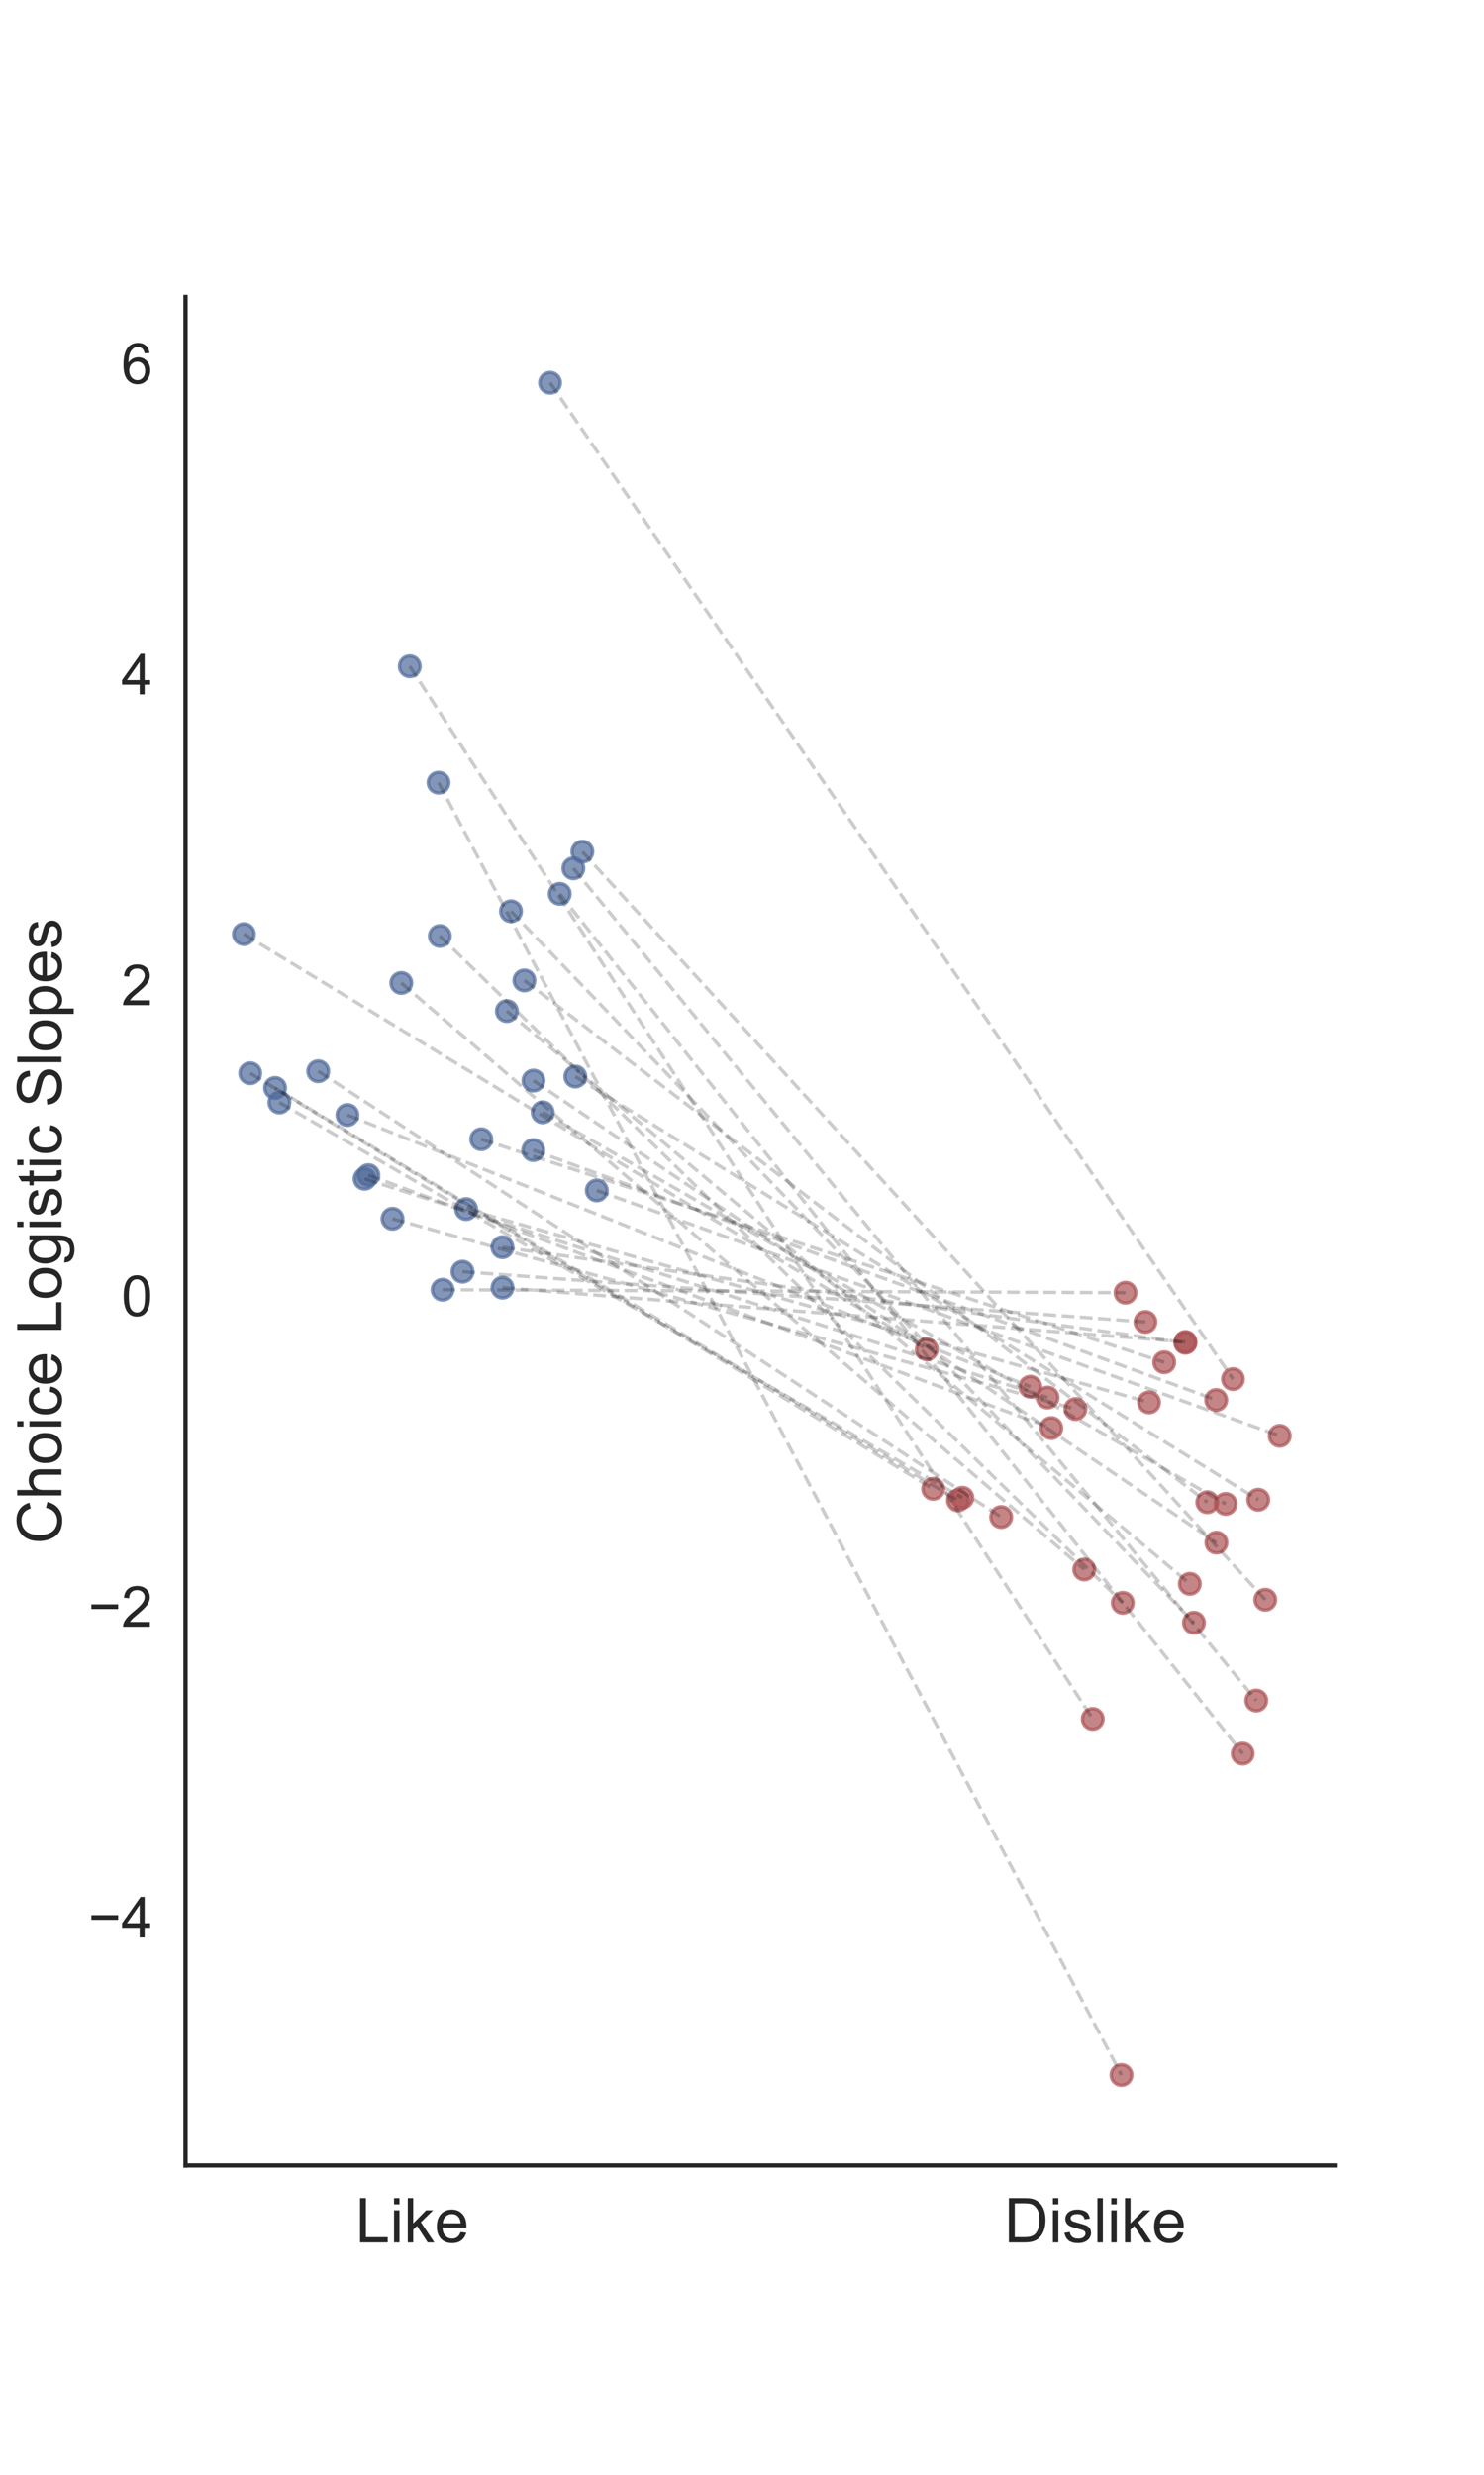 <?xml version="1.0" encoding="utf-8" standalone="no"?>
<!DOCTYPE svg PUBLIC "-//W3C//DTD SVG 1.1//EN"
  "http://www.w3.org/Graphics/SVG/1.1/DTD/svg11.dtd">
<!-- Created with matplotlib (https://matplotlib.org/) -->
<svg height="720pt" version="1.1" viewBox="0 0 432 720" width="432pt" xmlns="http://www.w3.org/2000/svg" xmlns:xlink="http://www.w3.org/1999/xlink">
 <defs>
  <style type="text/css">
*{stroke-linecap:butt;stroke-linejoin:round;}
  </style>
 </defs>
 <g id="figure_1">
  <g id="patch_1">
   <path d="M 0 720 
L 432 720 
L 432 0 
L 0 0 
z
" style="fill:#ffffff;"/>
  </g>
  <g id="axes_1">
   <g id="patch_2">
    <path d="M 54 630 
L 388.8 630 
L 388.8 86.4 
L 54 86.4 
z
" style="fill:#ffffff;"/>
   </g>
   <g id="matplotlib.axis_1">
    <g id="xtick_1">
     <g id="text_1">
      <!-- Like -->
      <defs>
       <path d="M 7.328 0 
L 7.328 71.578 
L 16.797 71.578 
L 16.797 8.453 
L 52.047 8.453 
L 52.047 0 
z
" id="ArialMT-76"/>
       <path d="M 6.641 61.469 
L 6.641 71.578 
L 15.438 71.578 
L 15.438 61.469 
z
M 6.641 0 
L 6.641 51.859 
L 15.438 51.859 
L 15.438 0 
z
" id="ArialMT-105"/>
       <path d="M 6.641 0 
L 6.641 71.578 
L 15.438 71.578 
L 15.438 30.766 
L 36.234 51.859 
L 47.609 51.859 
L 27.781 32.625 
L 49.609 0 
L 38.766 0 
L 21.625 26.516 
L 15.438 20.562 
L 15.438 0 
z
" id="ArialMT-107"/>
       <path d="M 42.094 16.703 
L 51.172 15.578 
Q 49.031 7.625 43.219 3.219 
Q 37.406 -1.172 28.375 -1.172 
Q 17 -1.172 10.328 5.828 
Q 3.656 12.844 3.656 25.484 
Q 3.656 38.578 10.391 45.797 
Q 17.141 53.031 27.875 53.031 
Q 38.281 53.031 44.875 45.953 
Q 51.469 38.875 51.469 26.031 
Q 51.469 25.25 51.422 23.688 
L 12.75 23.688 
Q 13.234 15.141 17.578 10.594 
Q 21.922 6.062 28.422 6.062 
Q 33.25 6.062 36.672 8.594 
Q 40.094 11.141 42.094 16.703 
z
M 13.234 30.906 
L 42.188 30.906 
Q 41.609 37.453 38.875 40.719 
Q 34.672 45.797 27.984 45.797 
Q 21.922 45.797 17.797 41.75 
Q 13.672 37.703 13.234 30.906 
z
" id="ArialMT-101"/>
      </defs>
      <g style="fill:#262626;" transform="translate(103.499 652.384)scale(0.18 -0.18)">
       <use xlink:href="#ArialMT-76"/>
       <use x="55.615" xlink:href="#ArialMT-105"/>
       <use x="77.832" xlink:href="#ArialMT-107"/>
       <use x="127.832" xlink:href="#ArialMT-101"/>
      </g>
     </g>
    </g>
    <g id="xtick_2">
     <g id="text_2">
      <!-- Dislike -->
      <defs>
       <path d="M 7.719 0 
L 7.719 71.578 
L 32.375 71.578 
Q 40.719 71.578 45.125 70.562 
Q 51.266 69.141 55.609 65.438 
Q 61.281 60.641 64.078 53.188 
Q 66.891 45.75 66.891 36.188 
Q 66.891 28.031 64.984 21.734 
Q 63.094 15.438 60.109 11.297 
Q 57.125 7.172 53.578 4.797 
Q 50.047 2.438 45.047 1.219 
Q 40.047 0 33.547 0 
z
M 17.188 8.453 
L 32.469 8.453 
Q 39.547 8.453 43.578 9.766 
Q 47.609 11.078 50 13.484 
Q 53.375 16.844 55.25 22.531 
Q 57.125 28.219 57.125 36.328 
Q 57.125 47.562 53.438 53.594 
Q 49.75 59.625 44.484 61.672 
Q 40.672 63.141 32.234 63.141 
L 17.188 63.141 
z
" id="ArialMT-68"/>
       <path d="M 3.078 15.484 
L 11.766 16.844 
Q 12.5 11.625 15.844 8.844 
Q 19.188 6.062 25.203 6.062 
Q 31.25 6.062 34.172 8.516 
Q 37.109 10.984 37.109 14.312 
Q 37.109 17.281 34.516 19 
Q 32.719 20.172 25.531 21.969 
Q 15.875 24.422 12.141 26.203 
Q 8.406 27.984 6.469 31.125 
Q 4.547 34.281 4.547 38.094 
Q 4.547 41.547 6.125 44.5 
Q 7.719 47.469 10.453 49.422 
Q 12.5 50.922 16.031 51.969 
Q 19.578 53.031 23.641 53.031 
Q 29.734 53.031 34.344 51.266 
Q 38.969 49.516 41.156 46.5 
Q 43.359 43.5 44.188 38.484 
L 35.594 37.312 
Q 35.016 41.312 32.203 43.547 
Q 29.391 45.797 24.266 45.797 
Q 18.219 45.797 15.625 43.797 
Q 13.031 41.797 13.031 39.109 
Q 13.031 37.406 14.109 36.031 
Q 15.188 34.625 17.484 33.688 
Q 18.797 33.203 25.25 31.453 
Q 34.578 28.953 38.25 27.359 
Q 41.938 25.781 44.031 22.75 
Q 46.141 19.734 46.141 15.234 
Q 46.141 10.844 43.578 6.953 
Q 41.016 3.078 36.172 0.953 
Q 31.344 -1.172 25.25 -1.172 
Q 15.141 -1.172 9.844 3.031 
Q 4.547 7.234 3.078 15.484 
z
" id="ArialMT-115"/>
       <path d="M 6.391 0 
L 6.391 71.578 
L 15.188 71.578 
L 15.188 0 
z
" id="ArialMT-108"/>
      </defs>
      <g style="fill:#262626;" transform="translate(292.31 652.384)scale(0.18 -0.18)">
       <use xlink:href="#ArialMT-68"/>
       <use x="72.217" xlink:href="#ArialMT-105"/>
       <use x="94.434" xlink:href="#ArialMT-115"/>
       <use x="144.434" xlink:href="#ArialMT-108"/>
       <use x="166.65" xlink:href="#ArialMT-105"/>
       <use x="188.867" xlink:href="#ArialMT-107"/>
       <use x="238.867" xlink:href="#ArialMT-101"/>
      </g>
     </g>
    </g>
   </g>
   <g id="matplotlib.axis_2">
    <g id="ytick_1">
     <g id="text_3">
      <!-- −4 -->
      <defs>
       <path d="M 52.828 31.203 
L 5.562 31.203 
L 5.562 39.406 
L 52.828 39.406 
z
" id="ArialMT-8722"/>
       <path d="M 32.328 0 
L 32.328 17.141 
L 1.266 17.141 
L 1.266 25.203 
L 33.938 71.578 
L 41.109 71.578 
L 41.109 25.203 
L 50.781 25.203 
L 50.781 17.141 
L 41.109 17.141 
L 41.109 0 
z
M 32.328 25.203 
L 32.328 57.469 
L 9.906 25.203 
z
" id="ArialMT-52"/>
      </defs>
      <g style="fill:#262626;" transform="translate(25.687 563.679)scale(0.165 -0.165)">
       <use xlink:href="#ArialMT-8722"/>
       <use x="58.398" xlink:href="#ArialMT-52"/>
      </g>
     </g>
    </g>
    <g id="ytick_2">
     <g id="text_4">
      <!-- −2 -->
      <defs>
       <path d="M 50.344 8.453 
L 50.344 0 
L 3.031 0 
Q 2.938 3.172 4.047 6.109 
Q 5.859 10.938 9.828 15.625 
Q 13.812 20.312 21.344 26.469 
Q 33.016 36.031 37.109 41.625 
Q 41.219 47.219 41.219 52.203 
Q 41.219 57.422 37.469 61 
Q 33.734 64.594 27.734 64.594 
Q 21.391 64.594 17.578 60.781 
Q 13.766 56.984 13.719 50.25 
L 4.688 51.172 
Q 5.609 61.281 11.656 66.578 
Q 17.719 71.875 27.938 71.875 
Q 38.234 71.875 44.234 66.156 
Q 50.25 60.453 50.25 52 
Q 50.25 47.703 48.484 43.547 
Q 46.734 39.406 42.656 34.812 
Q 38.578 30.219 29.109 22.219 
Q 21.188 15.578 18.938 13.203 
Q 16.703 10.844 15.234 8.453 
z
" id="ArialMT-50"/>
      </defs>
      <g style="fill:#262626;" transform="translate(25.687 473.265)scale(0.165 -0.165)">
       <use xlink:href="#ArialMT-8722"/>
       <use x="58.398" xlink:href="#ArialMT-50"/>
      </g>
     </g>
    </g>
    <g id="ytick_3">
     <g id="text_5">
      <!-- 0 -->
      <defs>
       <path d="M 4.156 35.297 
Q 4.156 48 6.766 55.734 
Q 9.375 63.484 14.516 67.672 
Q 19.672 71.875 27.484 71.875 
Q 33.25 71.875 37.594 69.547 
Q 41.938 67.234 44.766 62.859 
Q 47.609 58.5 49.219 52.219 
Q 50.828 45.953 50.828 35.297 
Q 50.828 22.703 48.234 14.969 
Q 45.656 7.234 40.5 3 
Q 35.359 -1.219 27.484 -1.219 
Q 17.141 -1.219 11.234 6.203 
Q 4.156 15.141 4.156 35.297 
z
M 13.188 35.297 
Q 13.188 17.672 17.312 11.828 
Q 21.438 6 27.484 6 
Q 33.547 6 37.672 11.859 
Q 41.797 17.719 41.797 35.297 
Q 41.797 52.984 37.672 58.781 
Q 33.547 64.594 27.391 64.594 
Q 21.344 64.594 17.719 59.469 
Q 13.188 52.938 13.188 35.297 
z
" id="ArialMT-48"/>
      </defs>
      <g style="fill:#262626;" transform="translate(35.324 382.85)scale(0.165 -0.165)">
       <use xlink:href="#ArialMT-48"/>
      </g>
     </g>
    </g>
    <g id="ytick_4">
     <g id="text_6">
      <!-- 2 -->
      <g style="fill:#262626;" transform="translate(35.324 292.436)scale(0.165 -0.165)">
       <use xlink:href="#ArialMT-50"/>
      </g>
     </g>
    </g>
    <g id="ytick_5">
     <g id="text_7">
      <!-- 4 -->
      <g style="fill:#262626;" transform="translate(35.324 202.022)scale(0.165 -0.165)">
       <use xlink:href="#ArialMT-52"/>
      </g>
     </g>
    </g>
    <g id="ytick_6">
     <g id="text_8">
      <!-- 6 -->
      <defs>
       <path d="M 49.75 54.047 
L 41.016 53.375 
Q 39.844 58.547 37.703 60.891 
Q 34.125 64.656 28.906 64.656 
Q 24.703 64.656 21.531 62.312 
Q 17.391 59.281 14.984 53.469 
Q 12.594 47.656 12.5 36.922 
Q 15.672 41.75 20.266 44.094 
Q 24.859 46.438 29.891 46.438 
Q 38.672 46.438 44.844 39.969 
Q 51.031 33.5 51.031 23.25 
Q 51.031 16.5 48.125 10.719 
Q 45.219 4.938 40.141 1.859 
Q 35.062 -1.219 28.609 -1.219 
Q 17.625 -1.219 10.688 6.859 
Q 3.766 14.938 3.766 33.5 
Q 3.766 54.25 11.422 63.672 
Q 18.109 71.875 29.438 71.875 
Q 37.891 71.875 43.281 67.141 
Q 48.688 62.406 49.75 54.047 
z
M 13.875 23.188 
Q 13.875 18.656 15.797 14.5 
Q 17.719 10.359 21.188 8.172 
Q 24.656 6 28.469 6 
Q 34.031 6 38.031 10.484 
Q 42.047 14.984 42.047 22.703 
Q 42.047 30.125 38.078 34.391 
Q 34.125 38.672 28.125 38.672 
Q 22.172 38.672 18.016 34.391 
Q 13.875 30.125 13.875 23.188 
z
" id="ArialMT-54"/>
      </defs>
      <g style="fill:#262626;" transform="translate(35.324 111.608)scale(0.165 -0.165)">
       <use xlink:href="#ArialMT-54"/>
      </g>
     </g>
    </g>
    <g id="text_9">
     <!-- Choice Logistic Slopes -->
     <defs>
      <path d="M 58.797 25.094 
L 68.266 22.703 
Q 65.281 11.031 57.547 4.906 
Q 49.812 -1.219 38.625 -1.219 
Q 27.047 -1.219 19.797 3.484 
Q 12.547 8.203 8.766 17.141 
Q 4.984 26.078 4.984 36.328 
Q 4.984 47.516 9.25 55.828 
Q 13.531 64.156 21.406 68.469 
Q 29.297 72.797 38.766 72.797 
Q 49.516 72.797 56.828 67.328 
Q 64.156 61.859 67.047 51.953 
L 57.719 49.75 
Q 55.219 57.562 50.484 61.125 
Q 45.75 64.703 38.578 64.703 
Q 30.328 64.703 24.781 60.734 
Q 19.234 56.781 16.984 50.109 
Q 14.75 43.453 14.75 36.375 
Q 14.75 27.25 17.406 20.438 
Q 20.062 13.625 25.672 10.25 
Q 31.297 6.891 37.844 6.891 
Q 45.797 6.891 51.312 11.469 
Q 56.844 16.062 58.797 25.094 
z
" id="ArialMT-67"/>
      <path d="M 6.594 0 
L 6.594 71.578 
L 15.375 71.578 
L 15.375 45.906 
Q 21.531 53.031 30.906 53.031 
Q 36.672 53.031 40.922 50.75 
Q 45.172 48.484 47 44.484 
Q 48.828 40.484 48.828 32.859 
L 48.828 0 
L 40.047 0 
L 40.047 32.859 
Q 40.047 39.453 37.188 42.453 
Q 34.328 45.453 29.109 45.453 
Q 25.203 45.453 21.75 43.422 
Q 18.312 41.406 16.844 37.938 
Q 15.375 34.469 15.375 28.375 
L 15.375 0 
z
" id="ArialMT-104"/>
      <path d="M 3.328 25.922 
Q 3.328 40.328 11.328 47.266 
Q 18.016 53.031 27.641 53.031 
Q 38.328 53.031 45.109 46.016 
Q 51.906 39.016 51.906 26.656 
Q 51.906 16.656 48.906 10.906 
Q 45.906 5.172 40.156 2 
Q 34.422 -1.172 27.641 -1.172 
Q 16.75 -1.172 10.031 5.812 
Q 3.328 12.797 3.328 25.922 
z
M 12.359 25.922 
Q 12.359 15.969 16.703 11.016 
Q 21.047 6.062 27.641 6.062 
Q 34.188 6.062 38.531 11.031 
Q 42.875 16.016 42.875 26.219 
Q 42.875 35.844 38.5 40.797 
Q 34.125 45.75 27.641 45.75 
Q 21.047 45.75 16.703 40.812 
Q 12.359 35.891 12.359 25.922 
z
" id="ArialMT-111"/>
      <path d="M 40.438 19 
L 49.078 17.875 
Q 47.656 8.938 41.812 3.875 
Q 35.984 -1.172 27.484 -1.172 
Q 16.844 -1.172 10.375 5.781 
Q 3.906 12.75 3.906 25.734 
Q 3.906 34.125 6.688 40.422 
Q 9.469 46.734 15.156 49.875 
Q 20.844 53.031 27.547 53.031 
Q 35.984 53.031 41.359 48.75 
Q 46.734 44.484 48.25 36.625 
L 39.703 35.297 
Q 38.484 40.531 35.375 43.156 
Q 32.281 45.797 27.875 45.797 
Q 21.234 45.797 17.078 41.031 
Q 12.938 36.281 12.938 25.984 
Q 12.938 15.531 16.938 10.797 
Q 20.953 6.062 27.391 6.062 
Q 32.562 6.062 36.031 9.234 
Q 39.5 12.406 40.438 19 
z
" id="ArialMT-99"/>
      <path id="ArialMT-32"/>
      <path d="M 4.984 -4.297 
L 13.531 -5.562 
Q 14.062 -9.516 16.5 -11.328 
Q 19.781 -13.766 25.438 -13.766 
Q 31.547 -13.766 34.859 -11.328 
Q 38.188 -8.891 39.359 -4.5 
Q 40.047 -1.812 39.984 6.781 
Q 34.234 0 25.641 0 
Q 14.938 0 9.078 7.719 
Q 3.219 15.438 3.219 26.219 
Q 3.219 33.641 5.906 39.906 
Q 8.594 46.188 13.688 49.609 
Q 18.797 53.031 25.688 53.031 
Q 34.859 53.031 40.828 45.609 
L 40.828 51.859 
L 48.922 51.859 
L 48.922 7.031 
Q 48.922 -5.078 46.453 -10.125 
Q 44 -15.188 38.641 -18.109 
Q 33.297 -21.047 25.484 -21.047 
Q 16.219 -21.047 10.5 -16.875 
Q 4.781 -12.703 4.984 -4.297 
z
M 12.25 26.859 
Q 12.25 16.656 16.297 11.969 
Q 20.359 7.281 26.469 7.281 
Q 32.516 7.281 36.609 11.938 
Q 40.719 16.609 40.719 26.562 
Q 40.719 36.078 36.5 40.906 
Q 32.281 45.75 26.312 45.75 
Q 20.453 45.75 16.344 40.984 
Q 12.25 36.234 12.25 26.859 
z
" id="ArialMT-103"/>
      <path d="M 25.781 7.859 
L 27.047 0.094 
Q 23.344 -0.688 20.406 -0.688 
Q 15.625 -0.688 12.984 0.828 
Q 10.359 2.344 9.281 4.812 
Q 8.203 7.281 8.203 15.188 
L 8.203 45.016 
L 1.766 45.016 
L 1.766 51.859 
L 8.203 51.859 
L 8.203 64.703 
L 16.938 69.969 
L 16.938 51.859 
L 25.781 51.859 
L 25.781 45.016 
L 16.938 45.016 
L 16.938 14.703 
Q 16.938 10.938 17.406 9.859 
Q 17.875 8.797 18.922 8.156 
Q 19.969 7.516 21.922 7.516 
Q 23.391 7.516 25.781 7.859 
z
" id="ArialMT-116"/>
      <path d="M 4.5 23 
L 13.422 23.781 
Q 14.062 18.406 16.375 14.969 
Q 18.703 11.531 23.578 9.406 
Q 28.469 7.281 34.578 7.281 
Q 39.984 7.281 44.141 8.891 
Q 48.297 10.5 50.312 13.297 
Q 52.344 16.109 52.344 19.438 
Q 52.344 22.797 50.391 25.312 
Q 48.438 27.828 43.953 29.547 
Q 41.062 30.672 31.203 33.031 
Q 21.344 35.406 17.391 37.5 
Q 12.25 40.188 9.734 44.156 
Q 7.234 48.141 7.234 53.078 
Q 7.234 58.5 10.297 63.203 
Q 13.375 67.922 19.281 70.359 
Q 25.203 72.797 32.422 72.797 
Q 40.375 72.797 46.453 70.234 
Q 52.547 67.672 55.812 62.688 
Q 59.078 57.719 59.328 51.422 
L 50.25 50.734 
Q 49.516 57.516 45.281 60.984 
Q 41.062 64.453 32.812 64.453 
Q 24.219 64.453 20.281 61.297 
Q 16.359 58.156 16.359 53.719 
Q 16.359 49.859 19.141 47.359 
Q 21.875 44.875 33.422 42.266 
Q 44.969 39.656 49.266 37.703 
Q 55.516 34.812 58.484 30.391 
Q 61.469 25.984 61.469 20.219 
Q 61.469 14.5 58.203 9.438 
Q 54.938 4.391 48.797 1.578 
Q 42.672 -1.219 35.016 -1.219 
Q 25.297 -1.219 18.719 1.609 
Q 12.156 4.438 8.422 10.125 
Q 4.688 15.828 4.5 23 
z
" id="ArialMT-83"/>
      <path d="M 6.594 -19.875 
L 6.594 51.859 
L 14.594 51.859 
L 14.594 45.125 
Q 17.438 49.078 21 51.047 
Q 24.562 53.031 29.641 53.031 
Q 36.281 53.031 41.359 49.609 
Q 46.438 46.188 49.016 39.953 
Q 51.609 33.734 51.609 26.312 
Q 51.609 18.359 48.75 11.984 
Q 45.906 5.609 40.453 2.219 
Q 35.016 -1.172 29 -1.172 
Q 24.609 -1.172 21.109 0.688 
Q 17.625 2.547 15.375 5.375 
L 15.375 -19.875 
z
M 14.547 25.641 
Q 14.547 15.625 18.594 10.844 
Q 22.656 6.062 28.422 6.062 
Q 34.281 6.062 38.453 11.016 
Q 42.625 15.969 42.625 26.375 
Q 42.625 36.281 38.547 41.203 
Q 34.469 46.141 28.812 46.141 
Q 23.188 46.141 18.859 40.891 
Q 14.547 35.641 14.547 25.641 
z
" id="ArialMT-112"/>
     </defs>
     <g style="fill:#262626;" transform="translate(17.899 449.246)rotate(-90)scale(0.18 -0.18)">
      <use xlink:href="#ArialMT-67"/>
      <use x="72.217" xlink:href="#ArialMT-104"/>
      <use x="127.832" xlink:href="#ArialMT-111"/>
      <use x="183.447" xlink:href="#ArialMT-105"/>
      <use x="205.664" xlink:href="#ArialMT-99"/>
      <use x="255.664" xlink:href="#ArialMT-101"/>
      <use x="311.279" xlink:href="#ArialMT-32"/>
      <use x="339.062" xlink:href="#ArialMT-76"/>
      <use x="394.678" xlink:href="#ArialMT-111"/>
      <use x="450.293" xlink:href="#ArialMT-103"/>
      <use x="505.908" xlink:href="#ArialMT-105"/>
      <use x="528.125" xlink:href="#ArialMT-115"/>
      <use x="578.125" xlink:href="#ArialMT-116"/>
      <use x="605.908" xlink:href="#ArialMT-105"/>
      <use x="628.125" xlink:href="#ArialMT-99"/>
      <use x="678.125" xlink:href="#ArialMT-32"/>
      <use x="705.908" xlink:href="#ArialMT-83"/>
      <use x="772.607" xlink:href="#ArialMT-108"/>
      <use x="794.824" xlink:href="#ArialMT-111"/>
      <use x="850.439" xlink:href="#ArialMT-112"/>
      <use x="906.055" xlink:href="#ArialMT-101"/>
      <use x="961.67" xlink:href="#ArialMT-115"/>
     </g>
    </g>
   </g>
   <g id="PathCollection_1">
    <defs>
     <path d="M 0 3 
C 0.796 3 1.559 2.684 2.121 2.121 
C 2.684 1.559 3 0.796 3 0 
C 3 -0.796 2.684 -1.559 2.121 -2.121 
C 1.559 -2.684 0.796 -3 0 -3 
C -0.796 -3 -1.559 -2.684 -2.121 -2.121 
C -2.684 -1.559 -3 -0.796 -3 0 
C -3 0.796 -2.684 1.559 -2.121 2.121 
C -1.559 2.684 -0.796 3 0 3 
z
" id="m957a808164" style="stroke:#4f6a9a;stroke-opacity:0.7;"/>
    </defs>
    <g clip-path="url(#pdb6ba11b13)">
     <use style="fill:#4f6a9a;fill-opacity:0.7;stroke:#4f6a9a;stroke-opacity:0.7;" x="162.948" xlink:href="#m957a808164" y="260.057"/>
     <use style="fill:#4f6a9a;fill-opacity:0.7;stroke:#4f6a9a;stroke-opacity:0.7;" x="152.648" xlink:href="#m957a808164" y="285.24"/>
     <use style="fill:#4f6a9a;fill-opacity:0.7;stroke:#4f6a9a;stroke-opacity:0.7;" x="148.759" xlink:href="#m957a808164" y="265.123"/>
     <use style="fill:#4f6a9a;fill-opacity:0.7;stroke:#4f6a9a;stroke-opacity:0.7;" x="128.046" xlink:href="#m957a808164" y="272.31"/>
     <use style="fill:#4f6a9a;fill-opacity:0.7;stroke:#4f6a9a;stroke-opacity:0.7;" x="127.665" xlink:href="#m957a808164" y="227.708"/>
     <use style="fill:#4f6a9a;fill-opacity:0.7;stroke:#4f6a9a;stroke-opacity:0.7;" x="92.646" xlink:href="#m957a808164" y="311.654"/>
     <use style="fill:#4f6a9a;fill-opacity:0.7;stroke:#4f6a9a;stroke-opacity:0.7;" x="173.729" xlink:href="#m957a808164" y="346.335"/>
     <use style="fill:#4f6a9a;fill-opacity:0.7;stroke:#4f6a9a;stroke-opacity:0.7;" x="155.294" xlink:href="#m957a808164" y="314.384"/>
     <use style="fill:#4f6a9a;fill-opacity:0.7;stroke:#4f6a9a;stroke-opacity:0.7;" x="128.844" xlink:href="#m957a808164" y="375.229"/>
     <use style="fill:#4f6a9a;fill-opacity:0.7;stroke:#4f6a9a;stroke-opacity:0.7;" x="160.126" xlink:href="#m957a808164" y="111.359"/>
     <use style="fill:#4f6a9a;fill-opacity:0.7;stroke:#4f6a9a;stroke-opacity:0.7;" x="101.131" xlink:href="#m957a808164" y="324.392"/>
     <use style="fill:#4f6a9a;fill-opacity:0.7;stroke:#4f6a9a;stroke-opacity:0.7;" x="157.986" xlink:href="#m957a808164" y="323.609"/>
     <use style="fill:#4f6a9a;fill-opacity:0.7;stroke:#4f6a9a;stroke-opacity:0.7;" x="140.098" xlink:href="#m957a808164" y="331.439"/>
     <use style="fill:#4f6a9a;fill-opacity:0.7;stroke:#4f6a9a;stroke-opacity:0.7;" x="147.559" xlink:href="#m957a808164" y="294.16"/>
     <use style="fill:#4f6a9a;fill-opacity:0.7;stroke:#4f6a9a;stroke-opacity:0.7;" x="119.291" xlink:href="#m957a808164" y="193.842"/>
     <use style="fill:#4f6a9a;fill-opacity:0.7;stroke:#4f6a9a;stroke-opacity:0.7;" x="71" xlink:href="#m957a808164" y="271.763"/>
     <use style="fill:#4f6a9a;fill-opacity:0.7;stroke:#4f6a9a;stroke-opacity:0.7;" x="169.526" xlink:href="#m957a808164" y="247.786"/>
     <use style="fill:#4f6a9a;fill-opacity:0.7;stroke:#4f6a9a;stroke-opacity:0.7;" x="166.903" xlink:href="#m957a808164" y="252.622"/>
     <use style="fill:#4f6a9a;fill-opacity:0.7;stroke:#4f6a9a;stroke-opacity:0.7;" x="146.276" xlink:href="#m957a808164" y="374.621"/>
     <use style="fill:#4f6a9a;fill-opacity:0.7;stroke:#4f6a9a;stroke-opacity:0.7;" x="135.685" xlink:href="#m957a808164" y="351.764"/>
     <use style="fill:#4f6a9a;fill-opacity:0.7;stroke:#4f6a9a;stroke-opacity:0.7;" x="80.078" xlink:href="#m957a808164" y="316.527"/>
     <use style="fill:#4f6a9a;fill-opacity:0.7;stroke:#4f6a9a;stroke-opacity:0.7;" x="107.234" xlink:href="#m957a808164" y="341.886"/>
     <use style="fill:#4f6a9a;fill-opacity:0.7;stroke:#4f6a9a;stroke-opacity:0.7;" x="167.477" xlink:href="#m957a808164" y="313.209"/>
     <use style="fill:#4f6a9a;fill-opacity:0.7;stroke:#4f6a9a;stroke-opacity:0.7;" x="106.147" xlink:href="#m957a808164" y="342.95"/>
     <use style="fill:#4f6a9a;fill-opacity:0.7;stroke:#4f6a9a;stroke-opacity:0.7;" x="116.828" xlink:href="#m957a808164" y="285.974"/>
     <use style="fill:#4f6a9a;fill-opacity:0.7;stroke:#4f6a9a;stroke-opacity:0.7;" x="81.338" xlink:href="#m957a808164" y="320.756"/>
     <use style="fill:#4f6a9a;fill-opacity:0.7;stroke:#4f6a9a;stroke-opacity:0.7;" x="146.259" xlink:href="#m957a808164" y="362.849"/>
     <use style="fill:#4f6a9a;fill-opacity:0.7;stroke:#4f6a9a;stroke-opacity:0.7;" x="72.846" xlink:href="#m957a808164" y="312.242"/>
     <use style="fill:#4f6a9a;fill-opacity:0.7;stroke:#4f6a9a;stroke-opacity:0.7;" x="155.237" xlink:href="#m957a808164" y="334.602"/>
     <use style="fill:#4f6a9a;fill-opacity:0.7;stroke:#4f6a9a;stroke-opacity:0.7;" x="134.634" xlink:href="#m957a808164" y="369.975"/>
     <use style="fill:#4f6a9a;fill-opacity:0.7;stroke:#4f6a9a;stroke-opacity:0.7;" x="114.258" xlink:href="#m957a808164" y="354.571"/>
    </g>
   </g>
   <g id="PathCollection_2">
    <defs>
     <path d="M 0 3 
C 0.796 3 1.559 2.684 2.121 2.121 
C 2.684 1.559 3 0.796 3 0 
C 3 -0.796 2.684 -1.559 2.121 -2.121 
C 1.559 -2.684 0.796 -3 0 -3 
C -0.796 -3 -1.559 -2.684 -2.121 -2.121 
C -2.684 -1.559 -3 -0.796 -3 0 
C -3 0.796 -2.684 1.559 -2.121 2.121 
C -1.559 2.684 -0.796 3 0 3 
z
" id="m75dce3f2a3" style="stroke:#ac5255;stroke-opacity:0.7;"/>
    </defs>
    <g clip-path="url(#pdb6ba11b13)">
     <use style="fill:#ac5255;fill-opacity:0.7;stroke:#ac5255;stroke-opacity:0.7;" x="361.753" xlink:href="#m75dce3f2a3" y="510.179"/>
     <use style="fill:#ac5255;fill-opacity:0.7;stroke:#ac5255;stroke-opacity:0.7;" x="351.453" xlink:href="#m75dce3f2a3" y="437.047"/>
     <use style="fill:#ac5255;fill-opacity:0.7;stroke:#ac5255;stroke-opacity:0.7;" x="347.565" xlink:href="#m75dce3f2a3" y="472.093"/>
     <use style="fill:#ac5255;fill-opacity:0.7;stroke:#ac5255;stroke-opacity:0.7;" x="326.852" xlink:href="#m75dce3f2a3" y="466.313"/>
     <use style="fill:#ac5255;fill-opacity:0.7;stroke:#ac5255;stroke-opacity:0.7;" x="326.47" xlink:href="#m75dce3f2a3" y="603.686"/>
     <use style="fill:#ac5255;fill-opacity:0.7;stroke:#ac5255;stroke-opacity:0.7;" x="291.451" xlink:href="#m75dce3f2a3" y="441.357"/>
     <use style="fill:#ac5255;fill-opacity:0.7;stroke:#ac5255;stroke-opacity:0.7;" x="372.534" xlink:href="#m75dce3f2a3" y="417.728"/>
     <use style="fill:#ac5255;fill-opacity:0.7;stroke:#ac5255;stroke-opacity:0.7;" x="354.099" xlink:href="#m75dce3f2a3" y="448.8"/>
     <use style="fill:#ac5255;fill-opacity:0.7;stroke:#ac5255;stroke-opacity:0.7;" x="327.65" xlink:href="#m75dce3f2a3" y="376.088"/>
     <use style="fill:#ac5255;fill-opacity:0.7;stroke:#ac5255;stroke-opacity:0.7;" x="358.932" xlink:href="#m75dce3f2a3" y="401.22"/>
     <use style="fill:#ac5255;fill-opacity:0.7;stroke:#ac5255;stroke-opacity:0.7;" x="299.936" xlink:href="#m75dce3f2a3" y="403.436"/>
     <use style="fill:#ac5255;fill-opacity:0.7;stroke:#ac5255;stroke-opacity:0.7;" x="356.791" xlink:href="#m75dce3f2a3" y="437.537"/>
     <use style="fill:#ac5255;fill-opacity:0.7;stroke:#ac5255;stroke-opacity:0.7;" x="338.904" xlink:href="#m75dce3f2a3" y="396.322"/>
     <use style="fill:#ac5255;fill-opacity:0.7;stroke:#ac5255;stroke-opacity:0.7;" x="346.364" xlink:href="#m75dce3f2a3" y="460.782"/>
     <use style="fill:#ac5255;fill-opacity:0.7;stroke:#ac5255;stroke-opacity:0.7;" x="318.097" xlink:href="#m75dce3f2a3" y="500.085"/>
     <use style="fill:#ac5255;fill-opacity:0.7;stroke:#ac5255;stroke-opacity:0.7;" x="269.805" xlink:href="#m75dce3f2a3" y="392.564"/>
     <use style="fill:#ac5255;fill-opacity:0.7;stroke:#ac5255;stroke-opacity:0.7;" x="368.332" xlink:href="#m75dce3f2a3" y="465.417"/>
     <use style="fill:#ac5255;fill-opacity:0.7;stroke:#ac5255;stroke-opacity:0.7;" x="365.708" xlink:href="#m75dce3f2a3" y="494.732"/>
     <use style="fill:#ac5255;fill-opacity:0.7;stroke:#ac5255;stroke-opacity:0.7;" x="345.082" xlink:href="#m75dce3f2a3" y="390.419"/>
     <use style="fill:#ac5255;fill-opacity:0.7;stroke:#ac5255;stroke-opacity:0.7;" x="334.49" xlink:href="#m75dce3f2a3" y="408"/>
     <use style="fill:#ac5255;fill-opacity:0.7;stroke:#ac5255;stroke-opacity:0.7;" x="278.884" xlink:href="#m75dce3f2a3" y="436.504"/>
     <use style="fill:#ac5255;fill-opacity:0.7;stroke:#ac5255;stroke-opacity:0.7;" x="306.039" xlink:href="#m75dce3f2a3" y="415.468"/>
     <use style="fill:#ac5255;fill-opacity:0.7;stroke:#ac5255;stroke-opacity:0.7;" x="366.283" xlink:href="#m75dce3f2a3" y="436.324"/>
     <use style="fill:#ac5255;fill-opacity:0.7;stroke:#ac5255;stroke-opacity:0.7;" x="304.952" xlink:href="#m75dce3f2a3" y="406.592"/>
     <use style="fill:#ac5255;fill-opacity:0.7;stroke:#ac5255;stroke-opacity:0.7;" x="315.634" xlink:href="#m75dce3f2a3" y="456.61"/>
     <use style="fill:#ac5255;fill-opacity:0.7;stroke:#ac5255;stroke-opacity:0.7;" x="280.144" xlink:href="#m75dce3f2a3" y="435.751"/>
     <use style="fill:#ac5255;fill-opacity:0.7;stroke:#ac5255;stroke-opacity:0.7;" x="345.064" xlink:href="#m75dce3f2a3" y="390.653"/>
     <use style="fill:#ac5255;fill-opacity:0.7;stroke:#ac5255;stroke-opacity:0.7;" x="271.652" xlink:href="#m75dce3f2a3" y="433.154"/>
     <use style="fill:#ac5255;fill-opacity:0.7;stroke:#ac5255;stroke-opacity:0.7;" x="354.043" xlink:href="#m75dce3f2a3" y="407.307"/>
     <use style="fill:#ac5255;fill-opacity:0.7;stroke:#ac5255;stroke-opacity:0.7;" x="333.439" xlink:href="#m75dce3f2a3" y="384.595"/>
     <use style="fill:#ac5255;fill-opacity:0.7;stroke:#ac5255;stroke-opacity:0.7;" x="313.063" xlink:href="#m75dce3f2a3" y="409.94"/>
    </g>
   </g>
   <g id="line2d_1">
    <path clip-path="url(#pdb6ba11b13)" d="M 162.948 260.057 
L 361.753 510.179 
" style="fill:none;stroke:#000000;stroke-dasharray:3.7,1.6;stroke-dashoffset:0;stroke-opacity:0.2;"/>
   </g>
   <g id="line2d_2">
    <path clip-path="url(#pdb6ba11b13)" d="M 152.648 285.24 
L 351.453 437.047 
" style="fill:none;stroke:#000000;stroke-dasharray:3.7,1.6;stroke-dashoffset:0;stroke-opacity:0.2;"/>
   </g>
   <g id="line2d_3">
    <path clip-path="url(#pdb6ba11b13)" d="M 148.759 265.123 
L 347.565 472.093 
" style="fill:none;stroke:#000000;stroke-dasharray:3.7,1.6;stroke-dashoffset:0;stroke-opacity:0.2;"/>
   </g>
   <g id="line2d_4">
    <path clip-path="url(#pdb6ba11b13)" d="M 128.046 272.31 
L 326.852 466.313 
" style="fill:none;stroke:#000000;stroke-dasharray:3.7,1.6;stroke-dashoffset:0;stroke-opacity:0.2;"/>
   </g>
   <g id="line2d_5">
    <path clip-path="url(#pdb6ba11b13)" d="M 127.665 227.708 
L 326.47 603.686 
" style="fill:none;stroke:#000000;stroke-dasharray:3.7,1.6;stroke-dashoffset:0;stroke-opacity:0.2;"/>
   </g>
   <g id="line2d_6">
    <path clip-path="url(#pdb6ba11b13)" d="M 92.646 311.654 
L 291.451 441.357 
" style="fill:none;stroke:#000000;stroke-dasharray:3.7,1.6;stroke-dashoffset:0;stroke-opacity:0.2;"/>
   </g>
   <g id="line2d_7">
    <path clip-path="url(#pdb6ba11b13)" d="M 173.729 346.335 
L 372.534 417.728 
" style="fill:none;stroke:#000000;stroke-dasharray:3.7,1.6;stroke-dashoffset:0;stroke-opacity:0.2;"/>
   </g>
   <g id="line2d_8">
    <path clip-path="url(#pdb6ba11b13)" d="M 155.294 314.384 
L 354.099 448.8 
" style="fill:none;stroke:#000000;stroke-dasharray:3.7,1.6;stroke-dashoffset:0;stroke-opacity:0.2;"/>
   </g>
   <g id="line2d_9">
    <path clip-path="url(#pdb6ba11b13)" d="M 128.844 375.229 
L 327.65 376.088 
" style="fill:none;stroke:#000000;stroke-dasharray:3.7,1.6;stroke-dashoffset:0;stroke-opacity:0.2;"/>
   </g>
   <g id="line2d_10">
    <path clip-path="url(#pdb6ba11b13)" d="M 160.126 111.359 
L 358.932 401.22 
" style="fill:none;stroke:#000000;stroke-dasharray:3.7,1.6;stroke-dashoffset:0;stroke-opacity:0.2;"/>
   </g>
   <g id="line2d_11">
    <path clip-path="url(#pdb6ba11b13)" d="M 101.131 324.392 
L 299.936 403.436 
" style="fill:none;stroke:#000000;stroke-dasharray:3.7,1.6;stroke-dashoffset:0;stroke-opacity:0.2;"/>
   </g>
   <g id="line2d_12">
    <path clip-path="url(#pdb6ba11b13)" d="M 157.986 323.609 
L 356.791 437.537 
" style="fill:none;stroke:#000000;stroke-dasharray:3.7,1.6;stroke-dashoffset:0;stroke-opacity:0.2;"/>
   </g>
   <g id="line2d_13">
    <path clip-path="url(#pdb6ba11b13)" d="M 140.098 331.439 
L 338.904 396.322 
" style="fill:none;stroke:#000000;stroke-dasharray:3.7,1.6;stroke-dashoffset:0;stroke-opacity:0.2;"/>
   </g>
   <g id="line2d_14">
    <path clip-path="url(#pdb6ba11b13)" d="M 147.559 294.16 
L 346.364 460.782 
" style="fill:none;stroke:#000000;stroke-dasharray:3.7,1.6;stroke-dashoffset:0;stroke-opacity:0.2;"/>
   </g>
   <g id="line2d_15">
    <path clip-path="url(#pdb6ba11b13)" d="M 119.291 193.842 
L 318.097 500.085 
" style="fill:none;stroke:#000000;stroke-dasharray:3.7,1.6;stroke-dashoffset:0;stroke-opacity:0.2;"/>
   </g>
   <g id="line2d_16">
    <path clip-path="url(#pdb6ba11b13)" d="M 71 271.763 
L 269.805 392.564 
" style="fill:none;stroke:#000000;stroke-dasharray:3.7,1.6;stroke-dashoffset:0;stroke-opacity:0.2;"/>
   </g>
   <g id="line2d_17">
    <path clip-path="url(#pdb6ba11b13)" d="M 169.526 247.786 
L 368.332 465.417 
" style="fill:none;stroke:#000000;stroke-dasharray:3.7,1.6;stroke-dashoffset:0;stroke-opacity:0.2;"/>
   </g>
   <g id="line2d_18">
    <path clip-path="url(#pdb6ba11b13)" d="M 166.903 252.622 
L 365.708 494.732 
" style="fill:none;stroke:#000000;stroke-dasharray:3.7,1.6;stroke-dashoffset:0;stroke-opacity:0.2;"/>
   </g>
   <g id="line2d_19">
    <path clip-path="url(#pdb6ba11b13)" d="M 146.276 374.621 
L 345.082 390.419 
" style="fill:none;stroke:#000000;stroke-dasharray:3.7,1.6;stroke-dashoffset:0;stroke-opacity:0.2;"/>
   </g>
   <g id="line2d_20">
    <path clip-path="url(#pdb6ba11b13)" d="M 135.685 351.764 
L 334.49 408 
" style="fill:none;stroke:#000000;stroke-dasharray:3.7,1.6;stroke-dashoffset:0;stroke-opacity:0.2;"/>
   </g>
   <g id="line2d_21">
    <path clip-path="url(#pdb6ba11b13)" d="M 80.078 316.527 
L 278.884 436.504 
" style="fill:none;stroke:#000000;stroke-dasharray:3.7,1.6;stroke-dashoffset:0;stroke-opacity:0.2;"/>
   </g>
   <g id="line2d_22">
    <path clip-path="url(#pdb6ba11b13)" d="M 107.234 341.886 
L 306.039 415.468 
" style="fill:none;stroke:#000000;stroke-dasharray:3.7,1.6;stroke-dashoffset:0;stroke-opacity:0.2;"/>
   </g>
   <g id="line2d_23">
    <path clip-path="url(#pdb6ba11b13)" d="M 167.477 313.209 
L 366.283 436.324 
" style="fill:none;stroke:#000000;stroke-dasharray:3.7,1.6;stroke-dashoffset:0;stroke-opacity:0.2;"/>
   </g>
   <g id="line2d_24">
    <path clip-path="url(#pdb6ba11b13)" d="M 106.147 342.95 
L 304.952 406.592 
" style="fill:none;stroke:#000000;stroke-dasharray:3.7,1.6;stroke-dashoffset:0;stroke-opacity:0.2;"/>
   </g>
   <g id="line2d_25">
    <path clip-path="url(#pdb6ba11b13)" d="M 116.828 285.974 
L 315.634 456.61 
" style="fill:none;stroke:#000000;stroke-dasharray:3.7,1.6;stroke-dashoffset:0;stroke-opacity:0.2;"/>
   </g>
   <g id="line2d_26">
    <path clip-path="url(#pdb6ba11b13)" d="M 81.338 320.756 
L 280.144 435.751 
" style="fill:none;stroke:#000000;stroke-dasharray:3.7,1.6;stroke-dashoffset:0;stroke-opacity:0.2;"/>
   </g>
   <g id="line2d_27">
    <path clip-path="url(#pdb6ba11b13)" d="M 146.259 362.849 
L 345.064 390.653 
" style="fill:none;stroke:#000000;stroke-dasharray:3.7,1.6;stroke-dashoffset:0;stroke-opacity:0.2;"/>
   </g>
   <g id="line2d_28">
    <path clip-path="url(#pdb6ba11b13)" d="M 72.846 312.242 
L 271.652 433.154 
" style="fill:none;stroke:#000000;stroke-dasharray:3.7,1.6;stroke-dashoffset:0;stroke-opacity:0.2;"/>
   </g>
   <g id="line2d_29">
    <path clip-path="url(#pdb6ba11b13)" d="M 155.237 334.602 
L 354.043 407.307 
" style="fill:none;stroke:#000000;stroke-dasharray:3.7,1.6;stroke-dashoffset:0;stroke-opacity:0.2;"/>
   </g>
   <g id="line2d_30">
    <path clip-path="url(#pdb6ba11b13)" d="M 134.634 369.975 
L 333.439 384.595 
" style="fill:none;stroke:#000000;stroke-dasharray:3.7,1.6;stroke-dashoffset:0;stroke-opacity:0.2;"/>
   </g>
   <g id="line2d_31">
    <path clip-path="url(#pdb6ba11b13)" d="M 114.258 354.571 
L 313.063 409.94 
" style="fill:none;stroke:#000000;stroke-dasharray:3.7,1.6;stroke-dashoffset:0;stroke-opacity:0.2;"/>
   </g>
   <g id="patch_3">
    <path d="M 54 630 
L 54 86.4 
" style="fill:none;stroke:#262626;stroke-linecap:square;stroke-linejoin:miter;stroke-width:1.25;"/>
   </g>
   <g id="patch_4">
    <path d="M 54 630 
L 388.8 630 
" style="fill:none;stroke:#262626;stroke-linecap:square;stroke-linejoin:miter;stroke-width:1.25;"/>
   </g>
  </g>
 </g>
 <defs>
  <clipPath id="pdb6ba11b13">
   <rect height="543.6" width="334.8" x="54" y="86.4"/>
  </clipPath>
 </defs>
</svg>
